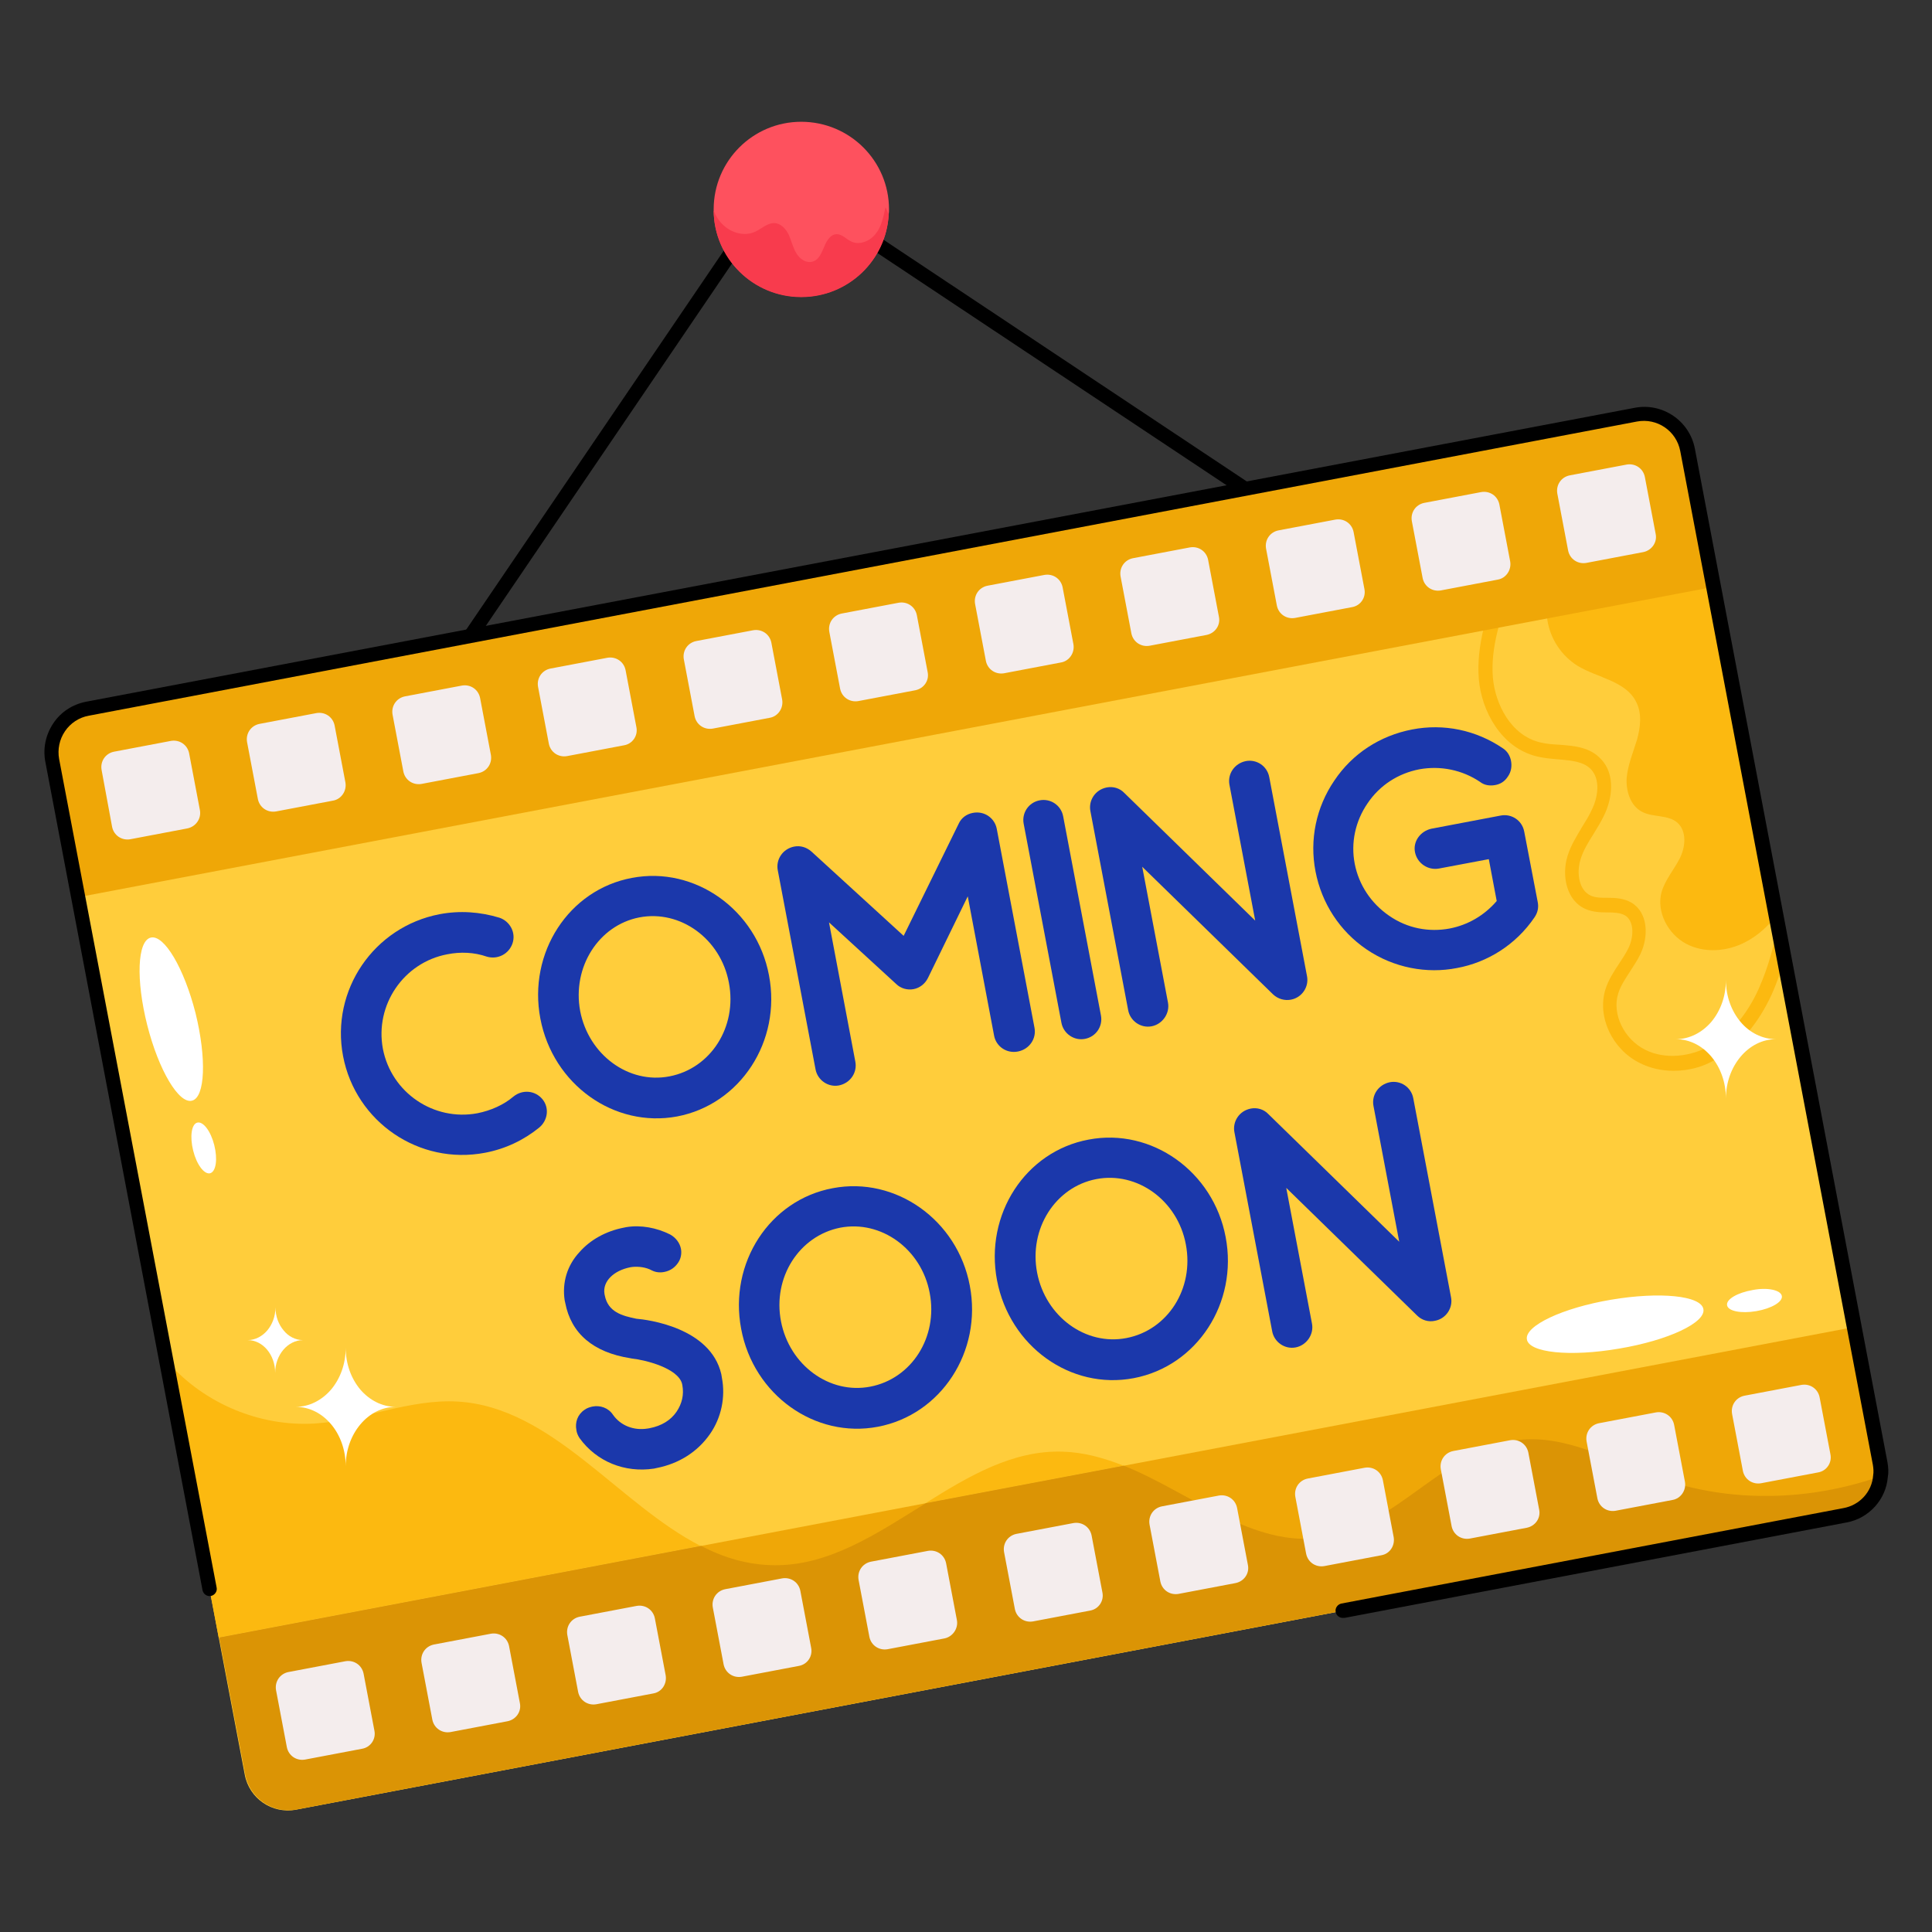 <svg id="Layer_1" enable-background="new 0 0 66 66" viewBox="0 0 66 66" xmlns="http://www.w3.org/2000/svg"><rect x="0" y="0" width="66" height="66" fill="#333333" stroke="none"/><g><g><path d="m14.95 23.62c-.05 0-.09-.01-.14-.04-.11-.08-.14-.23-.06-.34l11.71-17.23c.08-.11.23-.14.34-.07l17.15 11.41c.11.08.14.23.07.34s-.23.14-.34.07l-16.96-11.28-11.57 17.03c-.04.07-.12.11-.2.11z"/></g><g><path d="m64.24 50.43c-.05.66-.54 1.22-1.22 1.34l-52.9 10.05c-.82.16-1.61-.38-1.76-1.2l-2.69-14.18-3.89-20.46c-.16-.82.38-1.61 1.2-1.77l52.9-10.04c.82-.16 1.61.38 1.76 1.2l.41 2.15 2.61 13.76 3.56 18.72c.03.15.04.29.02.43z" fill="#ffcd3b"/></g><g><path d="m60.67 31.29c-.28.36-.63.68-1.04.89-.62.33-1.41.39-2.03.06s-1.02-1.09-.84-1.76c.12-.42.42-.76.62-1.15s.25-.92-.07-1.22c-.33-.29-.85-.18-1.22-.38-.4-.21-.55-.72-.52-1.16.04-.44.22-.87.35-1.29.12-.43.18-.91-.03-1.31-.36-.71-1.31-.81-1.99-1.22-.55-.34-.94-.92-1.04-1.57-.09-.64.12-1.32.55-1.8l4.66-1.85z" fill="#fcb910"/></g><g><path d="m57.17 36.58c-.41 0-.81-.09-1.16-.27-.94-.47-1.45-1.57-1.17-2.5.1-.33.29-.62.47-.89.12-.18.23-.35.32-.53.19-.39.2-.93-.12-1.12-.16-.09-.37-.1-.6-.1s-.49-.01-.73-.11c-.67-.28-.84-1.15-.63-1.82.11-.36.31-.67.49-.98.13-.21.25-.4.34-.6.22-.45.29-1.04-.03-1.38-.26-.27-.67-.3-1.12-.34-.24-.02-.49-.04-.73-.1-1.23-.3-1.89-1.57-1.98-2.63-.1-1.15.3-2.3.62-3.23.04-.13.18-.19.31-.15s.19.18.15.31c-.32.93-.69 1.98-.6 3.02.08.89.61 1.96 1.61 2.2.2.05.42.07.65.08.52.04 1.05.08 1.43.49.51.53.38 1.37.11 1.92-.11.23-.24.44-.37.65-.18.29-.35.56-.44.87-.14.46-.05 1.05.36 1.23.16.07.35.07.55.07.27 0 .57.01.84.17.57.35.58 1.16.3 1.75-.1.21-.23.4-.35.59-.17.26-.33.5-.41.76-.22.7.2 1.56.92 1.92.67.34 1.57.26 2.3-.18.64-.38 1.19-1.04 1.58-1.9.19-.43.36-.91.51-1.51.03-.13.17-.21.3-.18s.21.17.17.3c-.16.63-.34 1.14-.54 1.59-.44.95-1.05 1.69-1.78 2.12-.46.33-1.02.48-1.57.48z" fill="#fcb910"/></g><g><path d="m38.38 50.07-6.76 1.28c1.48-.93 2.98-1.81 4.67-1.76.72.02 1.41.21 2.09.48z" fill="#fcb910"/></g><g><path d="m23.93 52.81-16.46 3.13-1.8-9.49c.03.04.05.07.08.1 1.24 1.4 3.13 2.19 4.99 2.08 1.66-.1 3.25-.85 4.91-.75 3.22.2 5.47 3.49 8.28 4.93z" fill="#fcb910"/></g><g><path d="m58.53 20.05-55.86 10.6-.89-4.67c-.16-.82.38-1.61 1.2-1.77l52.9-10.04c.82-.16 1.61.38 1.77 1.2z" fill="#efa707"/></g><g><path d="m64.24 50.43v.01c-.01.07-.01.12-.03.18 0 .03-.01.07-.02.09-.01.05-.03.1-.05.14-.02.07-.05.12-.08.18-.03.07-.07.12-.12.18-.1.15-.25.27-.41.36-.07.05-.15.08-.23.12-.08.03-.17.05-.26.07l-52.9 10.05c-.82.16-1.61-.38-1.76-1.2l-.89-4.67h.01l16.46-3.13 7.68-1.46 6.76-1.28 24.96-4.74.86 4.67c.03.15.04.29.02.43z" fill="#efa707"/></g><g><path d="m64.24 50.43v.01c-.01.07-.01.12-.03.18 0 .03-.01.07-.02.09-.01.05-.03.1-.05.14-.02.07-.05.12-.08.18-.03.07-.07.12-.12.18-.1.15-.25.27-.41.36-.07.05-.15.08-.23.12-.08.03-.17.05-.26.07l-52.9 10.05c-.82.16-1.61-.38-1.76-1.2l-.89-4.67 16.46-3.13c.77.4 1.59.65 2.48.66 1.89.03 3.54-1.09 5.2-2.12l6.76-1.28c2.3.92 4.41 2.83 6.84 2.45 2.49-.38 4.17-3.06 6.67-3.33 1.65-.18 3.19.74 4.75 1.29 2.42.87 5.15.81 7.59-.05z" fill="#db9405"/></g><g><g><path d="m6.4 28.3-1.95.37c-.29.05-.56-.13-.62-.42l-.36-1.95c-.05-.29.13-.56.42-.62l1.95-.37c.29-.05.56.13.62.42l.37 1.95c.05.29-.14.56-.43.62z" fill="#f4eded"/></g><g><path d="m11.38 27.35-1.95.37c-.29.05-.56-.13-.62-.42l-.37-1.95c-.05-.29.13-.56.42-.62l1.95-.37c.29-.05.56.13.62.42l.37 1.95c.05.29-.14.57-.42.62z" fill="#f4eded"/></g><g><path d="m16.35 26.41-1.95.37c-.29.05-.56-.13-.62-.42l-.37-1.95c-.05-.29.13-.56.42-.62l1.95-.37c.29-.05.56.13.62.42l.37 1.95c.05.29-.13.56-.42.62z" fill="#f4eded"/></g><g><path d="m21.32 25.46-1.95.37c-.29.05-.56-.13-.62-.42l-.37-1.95c-.05-.29.13-.56.42-.62l1.95-.37c.29-.05.56.13.62.42l.37 1.95c.06.29-.13.57-.42.62z" fill="#f4eded"/></g><g><path d="m26.3 24.52-1.95.37c-.29.05-.56-.13-.62-.42l-.37-1.95c-.05-.29.13-.56.42-.62l1.95-.37c.29-.05.56.13.62.42l.37 1.95c.05.29-.14.57-.42.62z" fill="#f4eded"/></g><g><path d="m31.27 23.58-1.95.37c-.29.05-.56-.13-.62-.42l-.37-1.95c-.05-.29.13-.56.42-.62l1.95-.37c.29-.05.56.13.62.42l.37 1.95c.06.29-.13.56-.42.62z" fill="#f4eded"/></g><g><path d="m36.25 22.63-1.95.37c-.29.05-.56-.13-.62-.42l-.37-1.95c-.05-.29.13-.56.42-.62l1.95-.37c.29-.05.56.13.62.42l.37 1.95c.05.29-.14.57-.42.62z" fill="#f4eded"/></g><g><path d="m41.22 21.69-1.95.37c-.29.05-.56-.13-.62-.42l-.37-1.95c-.05-.29.13-.56.42-.62l1.95-.37c.29-.05.56.13.62.42l.37 1.95c.06.29-.13.56-.42.62z" fill="#f4eded"/></g><g><path d="m46.19 20.74-1.95.37c-.29.05-.56-.13-.62-.42l-.37-1.95c-.05-.29.13-.56.42-.62l1.95-.37c.29-.05.56.13.62.42l.37 1.95c.06.29-.13.57-.42.62z" fill="#f4eded"/></g><g><path d="m51.17 19.8-1.95.37c-.29.05-.56-.13-.62-.42l-.37-1.95c-.05-.29.13-.56.42-.62l1.95-.37c.29-.05.56.13.62.42l.37 1.95c.05.29-.14.57-.42.62z" fill="#f4eded"/></g><g><path d="m56.14 18.86-1.95.37c-.29.05-.56-.13-.62-.42l-.37-1.95c-.05-.29.13-.56.42-.62l1.95-.37c.29-.05.56.13.62.42l.37 1.95c.06.28-.13.56-.42.62z" fill="#f4eded"/></g></g><g><g><path d="m12.37 59.74-1.95.37c-.29.05-.56-.13-.62-.42l-.37-1.95c-.05-.29.13-.56.42-.62l1.95-.37c.29-.05.56.13.62.42l.37 1.95c.06.29-.13.57-.42.62z" fill="#f4eded"/></g><g><path d="m17.34 58.8-1.95.37c-.29.05-.56-.13-.62-.42l-.37-1.95c-.05-.29.13-.56.42-.62l1.95-.37c.29-.05.56.13.62.42l.37 1.95c.06.29-.13.56-.42.62z" fill="#f4eded"/></g><g><path d="m22.32 57.85-1.95.37c-.29.05-.56-.13-.62-.42l-.37-1.95c-.05-.29.13-.56.42-.62l1.95-.37c.29-.05.56.13.62.42l.37 1.95c.05.29-.13.57-.42.62z" fill="#f4eded"/></g><g><path d="m27.29 56.91-1.95.37c-.29.05-.56-.13-.62-.42l-.37-1.95c-.05-.29.13-.56.42-.62l1.95-.37c.29-.05.56.13.62.42l.37 1.95c.06.29-.13.57-.42.62z" fill="#f4eded"/></g><g><path d="m32.27 55.97-1.95.37c-.29.05-.56-.13-.62-.42l-.37-1.95c-.05-.29.13-.56.42-.62l1.95-.37c.29-.05.56.13.62.42l.37 1.95c.05.28-.14.56-.42.62z" fill="#f4eded"/></g><g><path d="m37.24 55.02-1.95.37c-.29.05-.56-.13-.62-.42l-.37-1.95c-.05-.29.13-.56.42-.62l1.95-.37c.29-.05.56.13.62.42l.37 1.95c.06.29-.13.57-.42.62z" fill="#f4eded"/></g><g><path d="m42.21 54.08-1.95.37c-.29.05-.56-.13-.62-.42l-.37-1.95c-.05-.29.13-.56.42-.62l1.95-.37c.29-.05.56.13.62.42l.37 1.95c.06.29-.13.56-.42.62z" fill="#f4eded"/></g><g><path d="m47.19 53.13-1.95.37c-.29.05-.56-.13-.62-.42l-.37-1.95c-.05-.29.13-.56.42-.62l1.95-.37c.29-.05.56.13.62.42l.37 1.95c.05.29-.13.57-.42.62z" fill="#f4eded"/></g><g><path d="m52.16 52.19-1.95.37c-.29.05-.56-.13-.62-.42l-.37-1.95c-.05-.29.13-.56.42-.62l1.95-.37c.29-.05.56.13.62.42l.37 1.95c.06.29-.13.56-.42.62z" fill="#f4eded"/></g><g><path d="m57.14 51.24-1.95.37c-.29.05-.56-.13-.62-.42l-.37-1.95c-.05-.29.13-.56.42-.62l1.95-.37c.29-.05.56.13.62.42l.37 1.95c.05.29-.14.57-.42.62z" fill="#f4eded"/></g><g><path d="m62.11 50.3-1.95.37c-.29.05-.56-.13-.62-.42l-.37-1.95c-.05-.29.13-.56.42-.62l1.95-.37c.29-.05.56.13.62.42l.37 1.95c.06.29-.13.57-.42.62z" fill="#f4eded"/></g></g><g><g><g><path d="m18.53 37.55c.24.29.19.72-.11.97-.53.43-1.16.73-1.85.86-2.25.43-4.42-1.05-4.85-3.3s1.05-4.42 3.3-4.85c.69-.13 1.38-.08 2.04.12.36.12.57.51.45.87-.12.37-.51.57-.88.46-.43-.15-.9-.17-1.35-.08-1.49.28-2.48 1.73-2.2 3.23.29 1.5 1.74 2.48 3.23 2.2.45-.09.89-.28 1.23-.57.31-.25.74-.21.99.09z" fill="#1b38ab"/></g><g><path d="m18.46 34.8c-.43-2.25.97-4.41 3.13-4.81 2.15-.41 4.26 1.09 4.68 3.33.43 2.25-.98 4.41-3.14 4.82-2.15.4-4.24-1.09-4.67-3.34zm1.36-.26c.29 1.5 1.66 2.5 3.05 2.23 1.41-.27 2.32-1.69 2.03-3.2-.28-1.5-1.66-2.5-3.06-2.23-1.39.27-2.3 1.7-2.02 3.2z" fill="#1b38ab"/></g><g><path d="m33.96 35.38-.9-4.76-1.36 2.79c-.1.2-.28.34-.49.38s-.44-.02-.6-.18l-2.29-2.1.9 4.76c.07.37-.17.73-.56.81-.37.07-.73-.18-.8-.55l-1.29-6.8c-.07-.36.16-.73.56-.81.21-.04.42.02.59.17l3.15 2.88 1.88-3.83c.09-.2.27-.33.48-.37.4-.08.75.18.82.54l1.29 6.8c.07.37-.17.73-.56.81s-.75-.17-.82-.54z" fill="#1b38ab"/></g><g><path d="m36.26 34.94-1.29-6.8c-.07-.37.17-.73.55-.8.37-.07.73.17.8.55l1.29 6.8c.07.37-.17.73-.55.8-.37.07-.73-.18-.8-.55z" fill="#1b38ab"/></g><g><path d="m43.49 33.97-4.47-4.36.88 4.64c.07.37-.19.74-.56.81s-.73-.18-.8-.55l-1.29-6.8c-.07-.35.15-.73.56-.81.21-.04.44.02.6.19l4.47 4.36-.88-4.64c-.07-.37.17-.73.56-.81.37-.07.73.17.8.55l1.29 6.8c.07.36-.17.73-.55.8-.21.04-.44-.02-.61-.18z" fill="#1b38ab"/></g><g><path d="m46.68 32.43c-.91-.62-1.53-1.57-1.74-2.66-.21-1.08.02-2.19.64-3.1.62-.93 1.57-1.54 2.66-1.75 1.08-.21 2.19.02 3.11.65.15.1.24.26.27.43s.01.36-.11.53c-.11.17-.26.26-.44.29-.17.03-.36.01-.51-.11-.61-.41-1.35-.56-2.07-.43-.73.14-1.36.55-1.77 1.16-.42.61-.58 1.35-.44 2.07s.56 1.35 1.17 1.77c.63.44 1.37.57 2.07.44.62-.12 1.18-.44 1.61-.94l-.27-1.43-1.7.32c-.37.07-.74-.17-.82-.55s.19-.73.56-.81l2.37-.45c.37-.07.73.17.8.55l.46 2.4c.04.19 0 .37-.11.53-.64.94-1.61 1.54-2.65 1.73-1.02.2-2.15 0-3.09-.64z" fill="#1b38ab"/></g></g><g><g><path d="m24.64 46.94.02.12c.13.67-.02 1.37-.4 1.92-.42.61-1.06 1.02-1.83 1.17l-.09.02c-1 .15-1.96-.24-2.54-1.04-.06-.09-.1-.19-.11-.28-.05-.26.04-.53.28-.69.08-.06.18-.09.27-.11.26-.05.54.04.7.28.26.37.71.55 1.19.47l.06-.01c.41-.08.72-.27.92-.56.19-.28.26-.59.2-.91l-.01-.05c-.14-.53-1.24-.81-1.71-.86l-.05-.01c-1.28-.2-2.03-.85-2.23-1.89l-.02-.09c-.09-.6.08-1.19.51-1.65.36-.41.89-.71 1.5-.83l.1-.02c.49-.08 1.03.02 1.49.25.2.11.33.29.37.48.03.14.01.3-.06.43-.11.2-.29.33-.5.37-.14.03-.29.02-.43-.05-.2-.11-.45-.14-.66-.12l-.07.01c-.57.11-.96.48-.89.91l.01.05c.11.57.59.7 1.08.8.38.03 2.53.3 2.9 1.89z" fill="#1b38ab"/></g><g><path d="m25.32 45.4c-.43-2.25.97-4.41 3.13-4.81 2.15-.41 4.26 1.09 4.68 3.33.43 2.25-.98 4.41-3.14 4.82-2.15.41-4.25-1.09-4.67-3.34zm1.36-.26c.29 1.5 1.66 2.5 3.05 2.23 1.41-.27 2.32-1.69 2.03-3.2-.28-1.5-1.66-2.5-3.06-2.23-1.4.28-2.31 1.7-2.02 3.2z" fill="#1b38ab"/></g><g><path d="m34.06 43.74c-.43-2.25.97-4.41 3.13-4.81 2.15-.41 4.26 1.09 4.68 3.33.43 2.25-.98 4.41-3.14 4.82s-4.24-1.09-4.67-3.34zm1.37-.26c.29 1.5 1.66 2.5 3.05 2.23 1.41-.27 2.32-1.69 2.03-3.2-.28-1.5-1.66-2.5-3.06-2.23s-2.31 1.7-2.02 3.2z" fill="#1b38ab"/></g><g><path d="m48.41 44.94-4.47-4.36.88 4.64c.07.37-.19.74-.56.81s-.73-.18-.8-.55l-1.29-6.8c-.07-.35.15-.73.56-.81.21-.04.44.02.6.19l4.47 4.36-.88-4.64c-.07-.37.17-.73.56-.81.37-.07.73.17.8.55l1.29 6.8c.07.36-.17.73-.55.8-.22.05-.45-.02-.61-.18z" fill="#1b38ab"/></g></g></g><g><path d="m30.37 7.15c0 .05 0 .11-.01.16-.08 1.58-1.39 2.83-2.99 2.83-1.64 0-2.98-1.32-2.99-2.96v-.03c0-1.65 1.34-2.99 2.99-2.99 1.66 0 3 1.34 3 2.99z" fill="#fe515e"/></g><g><path d="m30.36 7.32c-.08 1.58-1.39 2.83-2.99 2.83-1.64 0-2.98-1.32-2.99-2.96.07.18.17.35.31.48.29.29.75.42 1.12.24.21-.1.4-.29.64-.29.23.01.4.2.5.41.09.21.14.44.26.63.12.2.35.35.57.27.21-.07.29-.31.38-.51.08-.2.22-.43.44-.42.18.01.31.17.48.25.29.14.65-.02.84-.27.2-.25.26-.59.33-.9.03.07.07.15.11.24z" fill="#f83b4d"/></g><g><path d="m45.87 55.27c-.11 0-.22-.08-.24-.2-.03-.13.06-.26.19-.29l17.15-3.26c.56-.1.98-.56 1.02-1.12.02-.12.01-.24-.01-.36l-6.58-34.63c-.13-.69-.79-1.14-1.48-1.01l-52.89 10.05c-.33.06-.62.25-.81.53s-.26.62-.2.95l5.38 28.3c.03.13-.06.26-.19.29s-.26-.06-.29-.19l-5.37-28.3c-.09-.46.01-.93.27-1.32s.66-.65 1.13-.74l52.9-10.04c.95-.18 1.87.45 2.05 1.4l6.58 34.63c.03.18.04.35.01.5-.06.76-.64 1.41-1.41 1.55l-17.15 3.26c-.03 0-.05 0-.06 0z"/></g><g><path d="m13.52 48.06c-.47 0-.9.23-1.21.6s-.5.87-.5 1.43c0-1.12-.76-2.03-1.71-2.03.47 0 .9-.23 1.21-.59.31-.37.5-.87.5-1.43 0 .56.19 1.06.5 1.43.31.36.74.59 1.21.59z" fill="#fff"/></g><g><path d="m60.67 35.5c-.47 0-.9.23-1.21.6s-.5.87-.5 1.43c0-1.12-.76-2.03-1.71-2.03.47 0 .9-.23 1.21-.59.31-.37.5-.87.5-1.43 0 .56.19 1.06.5 1.43.3.36.74.59 1.21.59z" fill="#fff"/></g><g><path d="m10.35 45.78c-.26 0-.5.13-.67.33s-.28.48-.28.79c0-.62-.42-1.12-.94-1.12.26 0 .5-.13.67-.33s.28-.48.28-.79c0 .31.11.59.28.79.16.2.4.33.66.33z" fill="#fff"/></g><g><g><path d="m6.56 37.6c-.45.12-1.14-1.04-1.53-2.58s-.34-2.88.12-2.99 1.14 1.05 1.53 2.58c.38 1.54.33 2.88-.12 2.99z" fill="#fff"/></g><g><path d="m7.18 40.08c-.2.05-.46-.29-.58-.77s-.06-.91.14-.96.46.29.58.77.06.9-.14.96z" fill="#fff"/></g></g><g><g><path d="m58.19 44.72c.09.46-1.2 1.07-2.88 1.35-1.68.29-3.09.14-3.15-.32-.07-.46 1.22-1.07 2.88-1.35s3.07-.14 3.15.32z" fill="#fff"/></g><g><path d="m60.87 44.27c.04.2-.35.43-.87.52s-.97 0-1-.2c-.04-.2.35-.43.87-.52.51-.1.96 0 1 .2z" fill="#fff"/></g></g></g></svg>